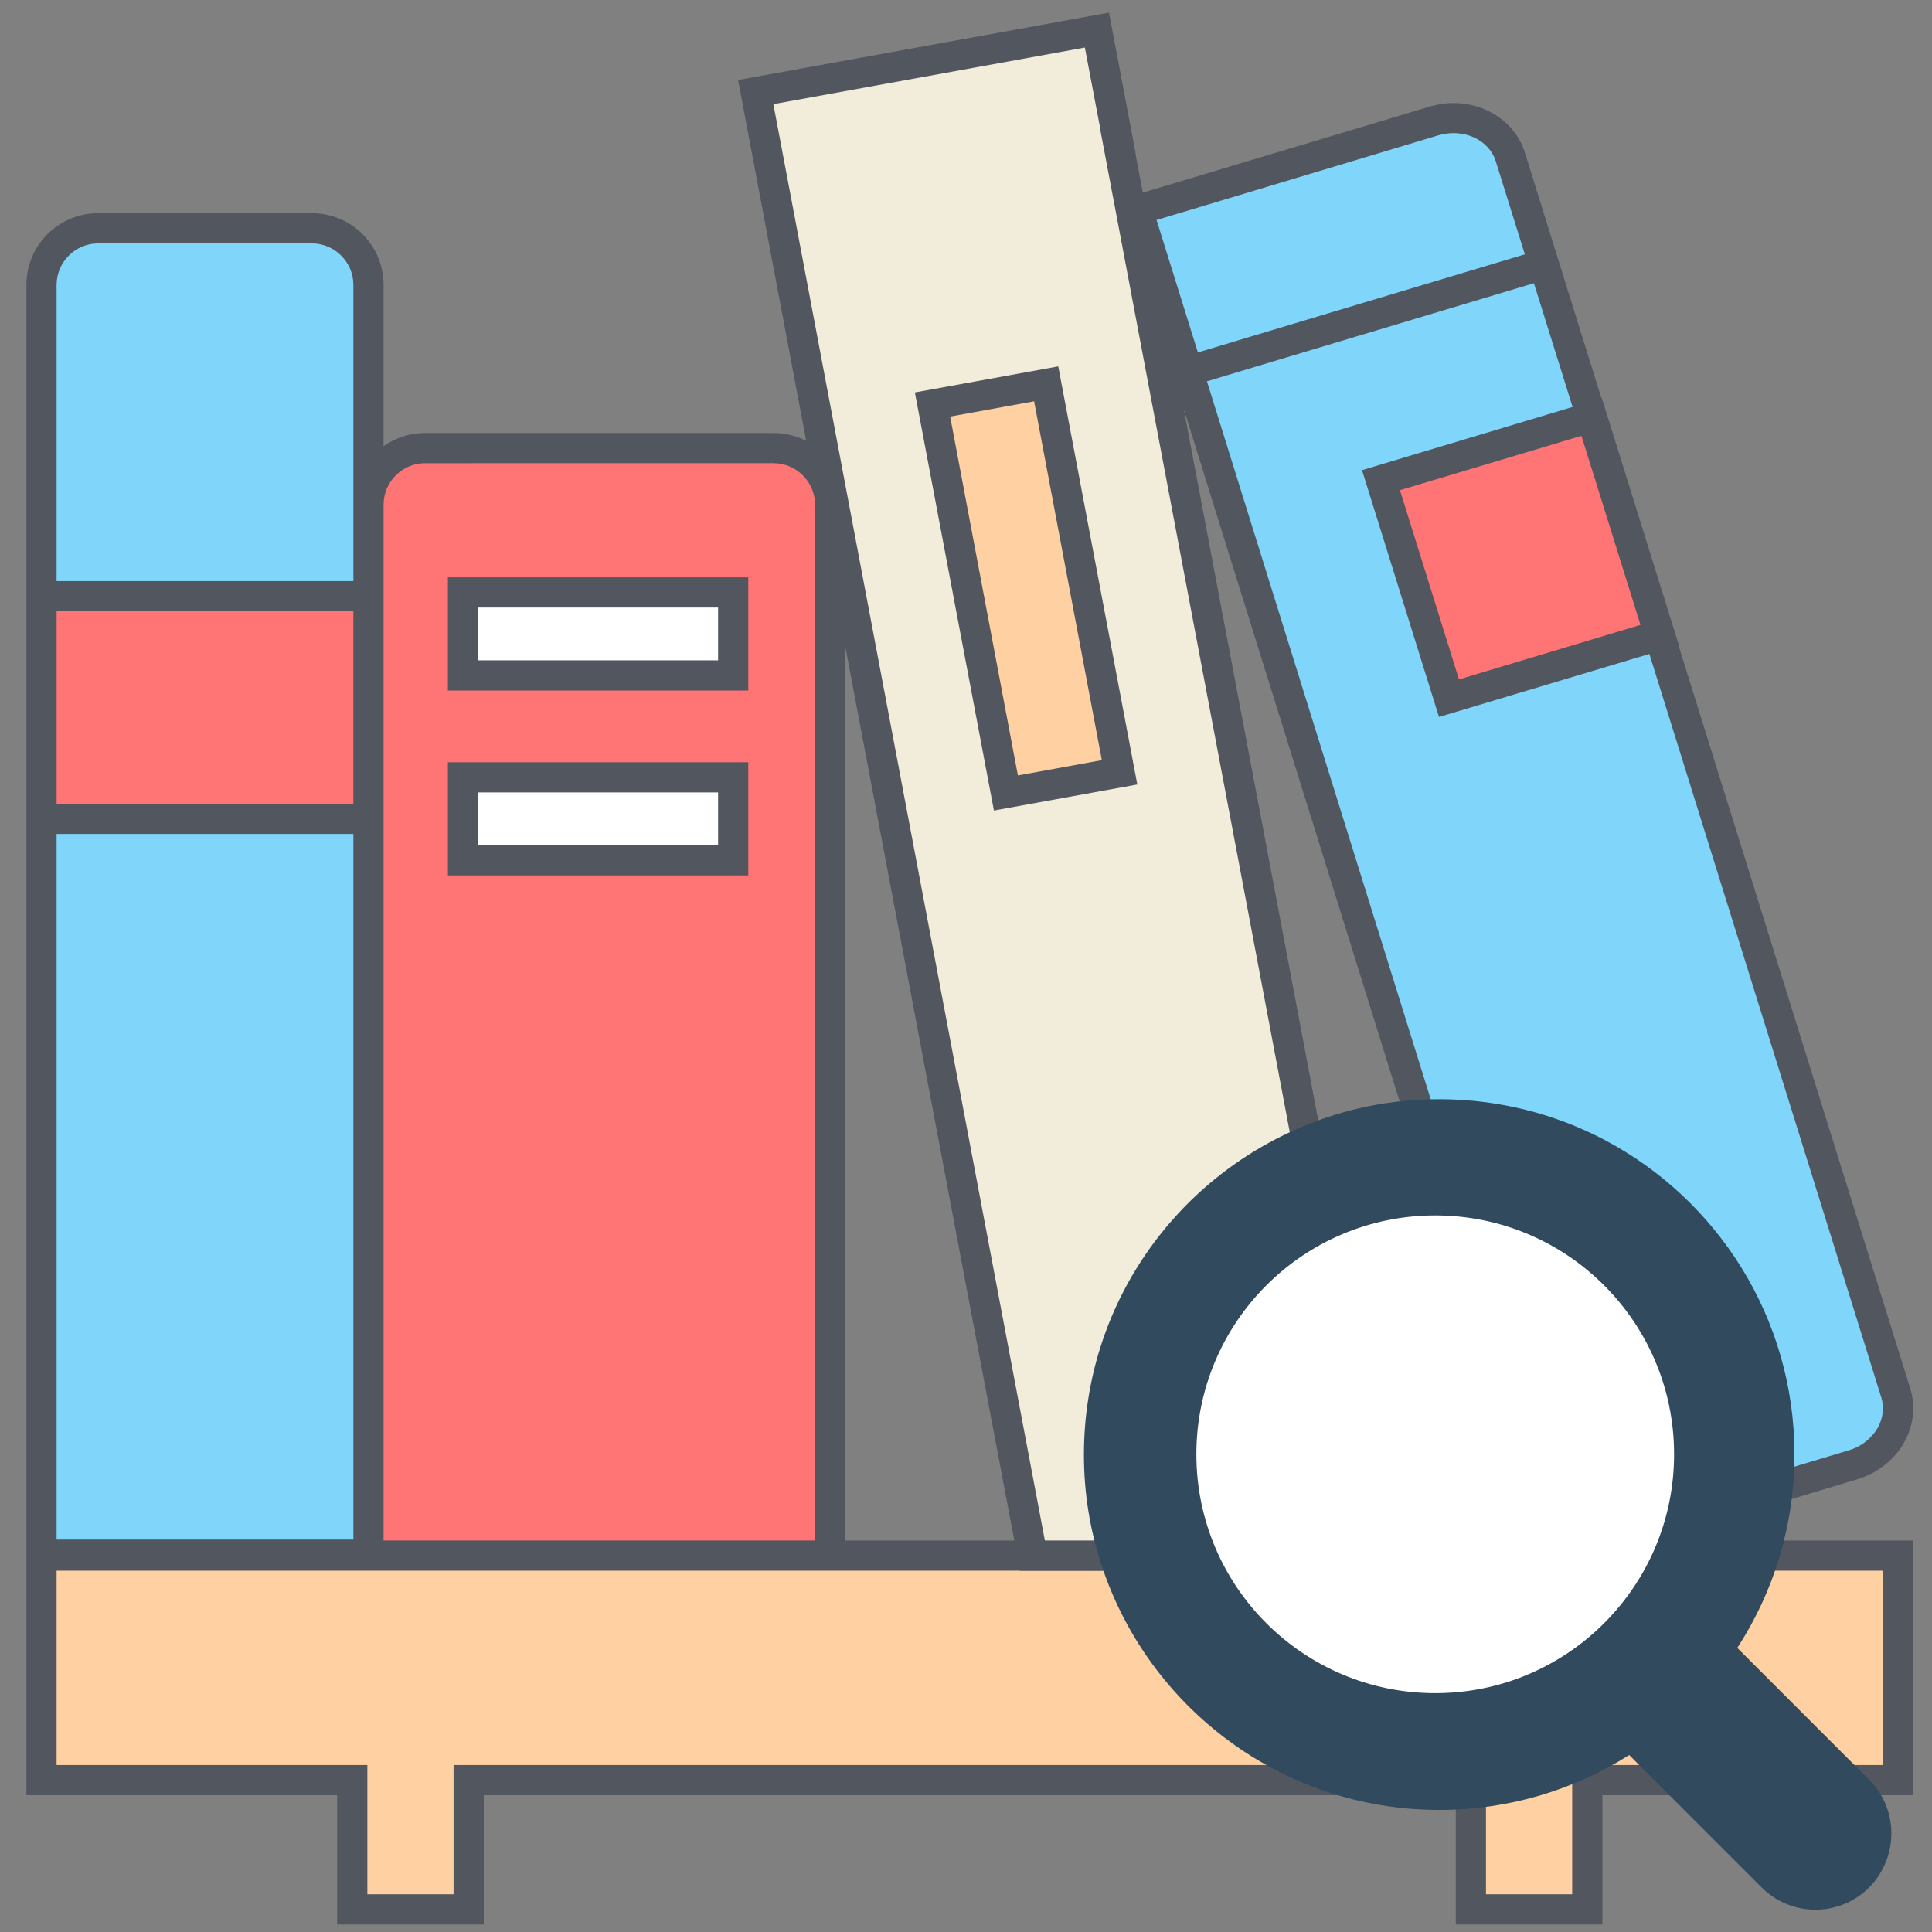 <?xml version="1.0" encoding="utf-8"?>
<!-- Generator: Adobe Illustrator 25.4.1, SVG Export Plug-In . SVG Version: 6.00 Build 0)  -->
<svg version="1.1" id="Layer_1_copy_2" xmlns="http://www.w3.org/2000/svg" xmlns:xlink="http://www.w3.org/1999/xlink" x="0px"
	 y="0px" viewBox="0 0 1024 1024" style="enable-background:new 0 0 1024 1024;" xml:space="preserve">
<rect x="0" y="0" width="1024" height="1024" fill="#808080" stroke="none"/>
<style type="text/css">
	.st0{fill:#FFD0A1;}
	.st1{fill:#80D6FA;}
	.st2{fill:#FF7474;}
	.st3{fill:#FFFFFF;}
	.st4{fill:#F2EDDA;}
	.st5{fill:#51565F;}
	.st6{fill:#324A5E;}
</style>
<polygon class="st0" points="1006,824.5 22,824.5 22,943.5 186.7,943.5 186.7,1012 248.4,1012 248.4,943.5 779.6,943.5 779.6,1012 
	841.3,1012 841.3,943.5 1006,943.5 "/>
<path class="st1" d="M195.3,824H22V151c0-16.6,13.4-30,30-30h113.3c16.6,0,30,13.4,30,30V824z"/>
<path class="st2" d="M195.3,824.5h244.7v-557c0-16.6-13.4-30-30-30H225.3c-16.6,0-30,13.4-30,30V824.5z"/>
<rect x="22" y="316" class="st2" width="173.3" height="118"/>
<rect x="245.4" y="314" class="st3" width="143.2" height="44"/>
<rect x="245.4" y="412" class="st3" width="143.2" height="44"/>
<polygon class="st0" points="530.6,422.6 595.5,410.5 556.6,200.5 491.7,212.5 "/>
<path class="st4" d="M533.1,420.3l60.3-11l-38.9-205.9l-60.3,11L533.1,420.3L533.1,420.3z M592.5,74.8l139,735.6l-97.7,14.2l-86.6,0
	l-141-746.4l-5.6-29.4l180.9-32.9L592.5,74.8L592.5,74.8z"/>
<path class="st1" d="M818.3,140.2l186.5,598.3c4.9,15.6-5.3,32.7-22.6,37.9L825,823.5L629.6,196.8L818.3,140.2z M800.5,83.2l17.8,57
	l-188.7,56.6L603,111.3l157.2-47.1C777.5,59,795.6,67.5,800.5,83.2z"/>
<polygon class="st2" points="767.9,370.1 879.7,336.5 843.7,221 731.9,254.5 "/>
<g>
	<path class="st5" d="M849.3,1020h-77.7v-68.5H256.4v68.5h-77.7v-68.5H14V151c0-21,17-38,38-38h113.3c21,0,38,17,38,38v85.5
		c6.2-4.4,13.8-7,22-7h184.7c6.2,0,12.1,1.5,17.3,4.2L391.2,42.4L587.8,6.7l14.1,74.5l-0.1,0l3.9,20.9l152.1-45.6
		C779.4,50,802,61,808.2,80.8l40.6,130.3l0.2-0.1l40.8,130.8l-0.2,0.1l122.9,394.1c2.8,9.1,1.8,18.9-2.8,27.7
		c-5.1,9.6-14.3,17-25.1,20.3l-108.2,32.5H1014v135H849.3V1020z M787.6,1004h45.7v-68.5H998v-103H822.9l-3.2,1l-0.3-1H635.1
		l-0.7,0.1l-93.9,0l0-0.1H30v103h164.7v68.5h45.7v-68.5h547.2V1004z M740.8,816.5h73.6l-187-599.8L740.8,816.5z M553.8,816.5H634
		l88.1-12.8l-139-735.3l0.1,0l-8.2-43.2l-165.1,30L553.8,816.5z M448.1,816.5h89.5l-89.5-473.4V816.5z M203.3,816.5h228.7v-549
		c0-12.1-9.9-22-22-22H225.3c-12.1,0-22,9.9-22,22V816.5z M30,816h157.3V442H30V816z M639.7,202.1l190.6,611.5l149.6-44.9
		c6.8-2,12.4-6.6,15.6-12.4c2.6-5,3.2-10.4,1.7-15.4L874.2,346.6L762.7,380l-40.8-130.8l111.6-33.5L813,150.1L639.7,202.1z M30,426
		h157.3V324H30V426z M742,259.8l31.3,100.3l96.2-28.9L838.2,231L742,259.8z M30,308h157.3V151c0-12.1-9.9-22-22-22H52
		c-12.1,0-22,9.9-22,22V308z M613,116.6l21.9,70.2l173.3-52l-15.4-49.3c-3.6-11.5-17.2-17.7-30.4-13.8l-2.3-7.7l2.3,7.7L613,116.6z
		 M396.6,464H237.4v-60h159.2V464z M253.4,448h127.2v-28H253.4V448z M526.8,429.6L484.9,208l76-13.8l41.9,221.6L526.8,429.6z
		 M503.6,220.8L539.5,411l44.5-8.1l-35.9-190.2L503.6,220.8z M396.6,366H237.4v-60h159.2V366z M253.4,350h127.2v-28H253.4V350z"/>
</g>
<path class="st6" d="M990.6,943.2l-69.8-69.8c19.2-29.5,30.3-64.7,30.3-102.5c0-72.4-40.9-135.3-100.8-166.8
	c-26.1-13.7-55.9-21.5-87.5-21.5c-25.4,0-49.6,5-71.7,14.2c-34.1,14.1-63.2,37.8-83.8,67.9c-20.7,30.2-32.8,66.8-32.8,106.3
	c0,20.6,3.3,40.5,9.5,59c24.8,75.1,95.5,129.3,178.9,129.3c37,0,71.5-10.7,100.6-29.1l70.2,70.2c15.7,15.7,41.3,15.7,57,0l0,0
	C1006.4,984.4,1006.4,958.9,990.6,943.2z"/>
<circle class="st3" cx="760.7" cy="770.8" r="126.6"/>
</svg>
